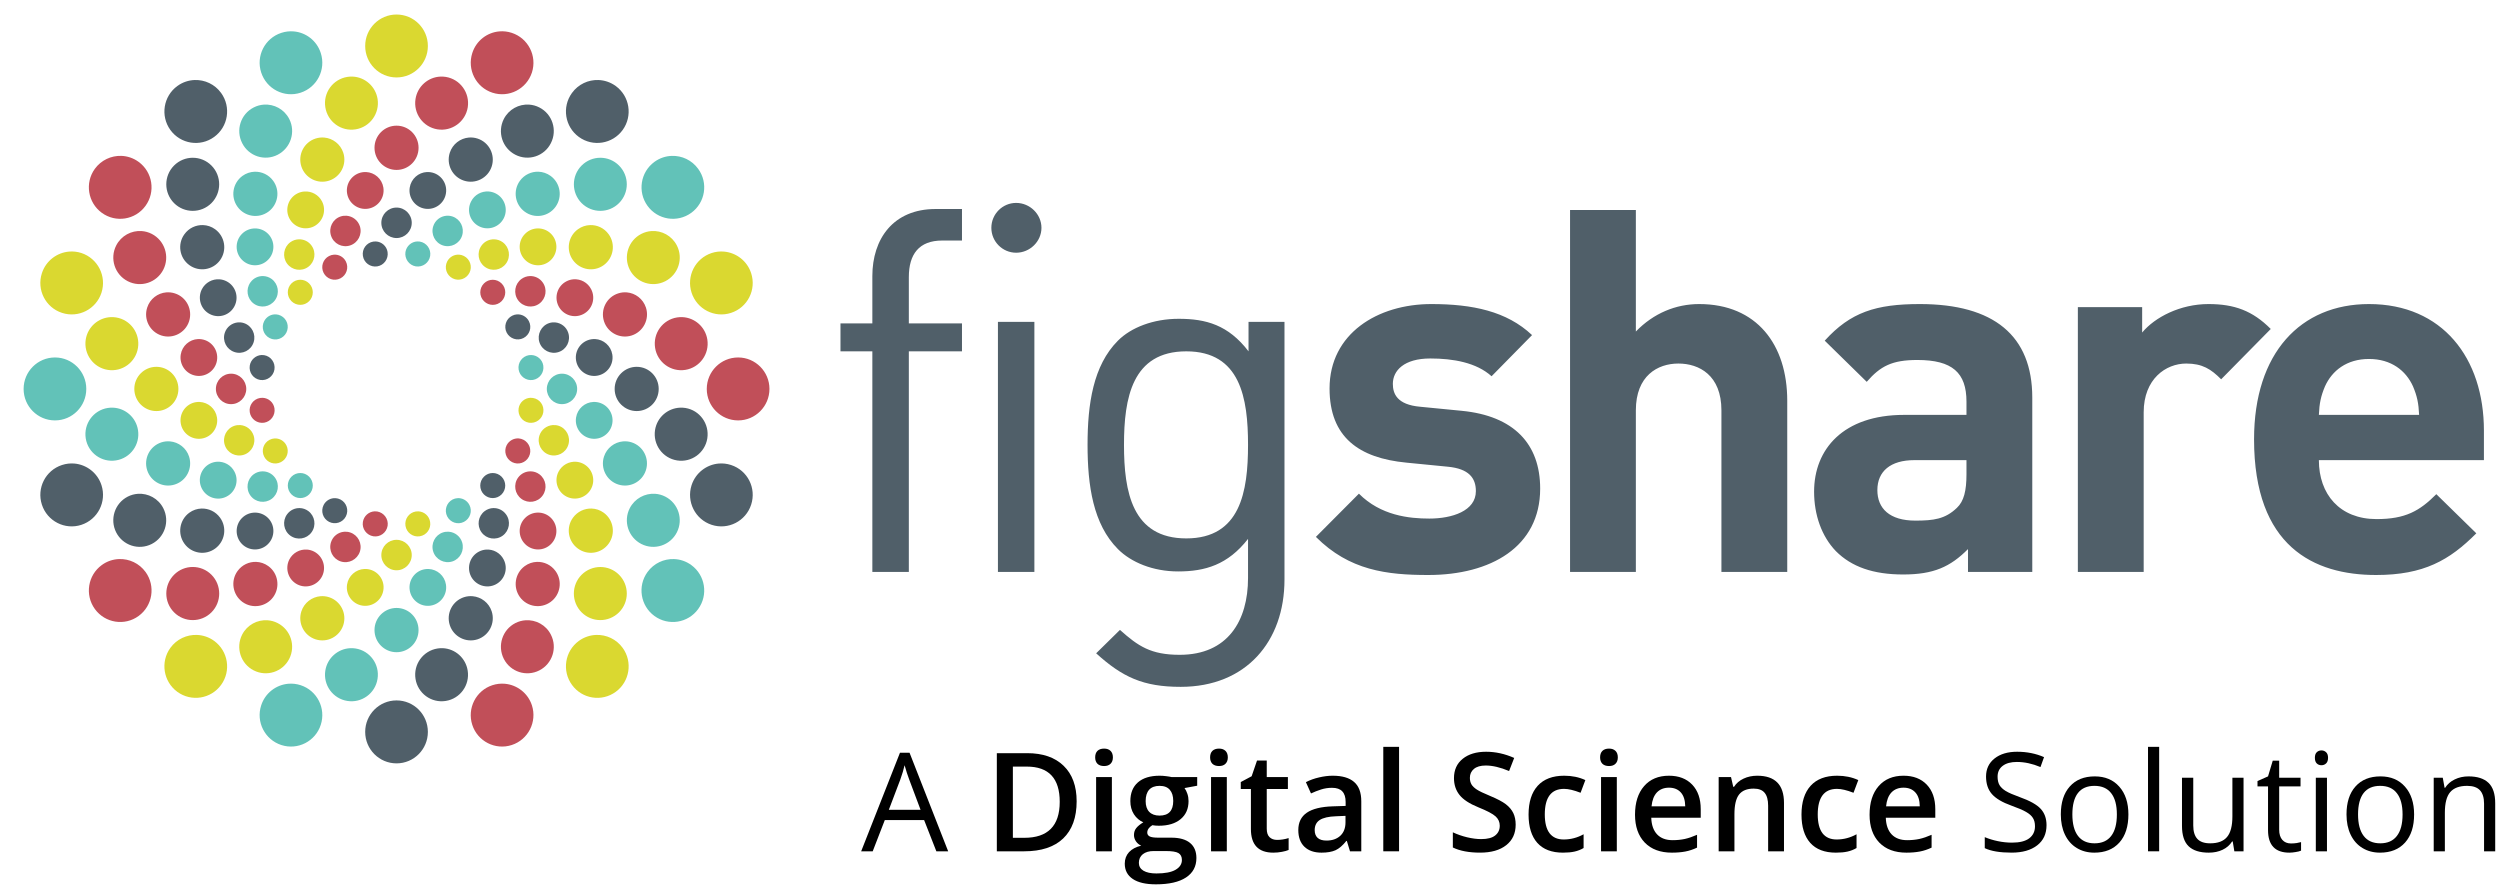 <?xml version="1.0" encoding="UTF-8"?> <svg xmlns="http://www.w3.org/2000/svg" width="146" height="52" viewBox="0 0 146 52" fill="none"><path d="M145.069 49.716V46.937C145.069 46.587 144.989 46.325 144.83 46.153C144.671 45.98 144.421 45.894 144.081 45.894C143.632 45.894 143.302 46.016 143.093 46.259C142.884 46.502 142.78 46.903 142.78 47.462V49.716H142.129V45.42H142.658L142.764 46.008H142.795C142.929 45.796 143.116 45.633 143.356 45.518C143.596 45.4 143.864 45.341 144.16 45.341C144.677 45.341 145.067 45.467 145.328 45.718C145.589 45.966 145.72 46.364 145.72 46.913V49.716H145.069Z" fill="black"></path><path d="M140.984 47.564C140.984 48.264 140.807 48.812 140.455 49.207C140.102 49.599 139.614 49.795 138.992 49.795C138.608 49.795 138.267 49.705 137.969 49.524C137.671 49.344 137.441 49.085 137.279 48.748C137.117 48.411 137.036 48.016 137.036 47.564C137.036 46.864 137.211 46.319 137.561 45.929C137.912 45.537 138.398 45.341 139.02 45.341C139.621 45.341 140.098 45.541 140.451 45.941C140.806 46.341 140.984 46.882 140.984 47.564ZM137.71 47.564C137.71 48.113 137.82 48.531 138.04 48.819C138.259 49.106 138.582 49.25 139.008 49.25C139.434 49.25 139.757 49.107 139.976 48.822C140.199 48.535 140.31 48.116 140.31 47.564C140.31 47.018 140.199 46.604 139.976 46.321C139.757 46.036 139.431 45.894 139 45.894C138.574 45.894 138.253 46.034 138.036 46.313C137.819 46.593 137.71 47.01 137.71 47.564Z" fill="black"></path><path d="M135.895 49.716H135.244V45.419H135.895V49.716ZM135.189 44.255C135.189 44.106 135.226 43.998 135.299 43.93C135.372 43.859 135.464 43.824 135.574 43.824C135.678 43.824 135.768 43.859 135.844 43.93C135.92 44 135.958 44.109 135.958 44.255C135.958 44.402 135.92 44.511 135.844 44.584C135.768 44.655 135.678 44.69 135.574 44.69C135.464 44.69 135.372 44.655 135.299 44.584C135.226 44.511 135.189 44.402 135.189 44.255Z" fill="black"></path><path d="M133.794 49.258C133.909 49.258 134.02 49.25 134.127 49.234C134.234 49.216 134.319 49.197 134.382 49.179V49.677C134.312 49.711 134.207 49.738 134.069 49.759C133.933 49.783 133.81 49.795 133.7 49.795C132.869 49.795 132.453 49.357 132.453 48.481V45.925H131.838V45.612L132.453 45.341L132.728 44.424H133.104V45.42H134.351V45.925H133.104V48.454C133.104 48.713 133.166 48.911 133.288 49.05C133.411 49.188 133.58 49.258 133.794 49.258Z" fill="black"></path><path d="M128.086 45.42V48.207C128.086 48.557 128.166 48.819 128.325 48.991C128.485 49.164 128.734 49.25 129.074 49.25C129.524 49.25 129.852 49.127 130.058 48.881C130.267 48.636 130.372 48.234 130.372 47.678V45.42H131.023V49.716H130.486L130.391 49.14H130.356C130.223 49.352 130.037 49.514 129.8 49.626C129.564 49.739 129.295 49.795 128.992 49.795C128.469 49.795 128.077 49.671 127.816 49.422C127.557 49.174 127.428 48.777 127.428 48.23V45.42H128.086Z" fill="black"></path><path d="M126.095 49.716H125.444V43.616H126.095V49.716Z" fill="black"></path><path d="M124.299 47.564C124.299 48.264 124.123 48.812 123.77 49.207C123.417 49.599 122.93 49.795 122.308 49.795C121.924 49.795 121.583 49.705 121.285 49.524C120.987 49.344 120.757 49.085 120.595 48.748C120.433 48.411 120.352 48.016 120.352 47.564C120.352 46.864 120.527 46.319 120.877 45.929C121.227 45.537 121.713 45.341 122.335 45.341C122.936 45.341 123.413 45.541 123.766 45.941C124.122 46.341 124.299 46.882 124.299 47.564ZM121.026 47.564C121.026 48.113 121.136 48.531 121.355 48.819C121.575 49.106 121.897 49.25 122.323 49.25C122.749 49.25 123.072 49.107 123.292 48.822C123.514 48.535 123.625 48.116 123.625 47.564C123.625 47.018 123.514 46.604 123.292 46.321C123.072 46.036 122.747 45.894 122.316 45.894C121.89 45.894 121.568 46.034 121.351 46.313C121.134 46.593 121.026 47.01 121.026 47.564Z" fill="black"></path><path d="M119.517 48.191C119.517 48.696 119.334 49.089 118.968 49.371C118.602 49.653 118.106 49.794 117.478 49.794C116.799 49.794 116.276 49.707 115.91 49.532V48.889C116.145 48.988 116.401 49.067 116.679 49.124C116.956 49.182 117.23 49.21 117.502 49.21C117.946 49.21 118.281 49.127 118.505 48.959C118.73 48.79 118.843 48.554 118.843 48.254C118.843 48.055 118.802 47.893 118.721 47.768C118.643 47.64 118.509 47.522 118.321 47.415C118.136 47.308 117.852 47.186 117.47 47.05C116.937 46.86 116.556 46.633 116.326 46.372C116.098 46.111 115.985 45.77 115.985 45.349C115.985 44.907 116.151 44.556 116.483 44.294C116.814 44.033 117.254 43.902 117.8 43.902C118.369 43.902 118.893 44.007 119.372 44.216L119.164 44.796C118.691 44.597 118.231 44.498 117.784 44.498C117.431 44.498 117.156 44.574 116.957 44.726C116.758 44.877 116.659 45.088 116.659 45.357C116.659 45.555 116.696 45.719 116.769 45.847C116.842 45.972 116.965 46.089 117.137 46.196C117.312 46.3 117.579 46.417 117.937 46.545C118.538 46.759 118.951 46.989 119.176 47.235C119.403 47.48 119.517 47.799 119.517 48.191Z" fill="black"></path><path d="M111.335 49.795C110.661 49.795 110.133 49.599 109.751 49.207C109.372 48.812 109.183 48.27 109.183 47.58C109.183 46.871 109.359 46.315 109.712 45.91C110.065 45.505 110.549 45.302 111.166 45.302C111.739 45.302 112.191 45.476 112.523 45.823C112.855 46.171 113.021 46.649 113.021 47.258V47.756H110.131C110.144 48.177 110.258 48.501 110.472 48.728C110.687 48.953 110.989 49.066 111.378 49.066C111.634 49.066 111.872 49.042 112.091 48.995C112.314 48.945 112.551 48.864 112.805 48.752V49.501C112.58 49.608 112.353 49.684 112.123 49.728C111.893 49.772 111.63 49.795 111.335 49.795ZM111.166 46C110.874 46 110.638 46.093 110.461 46.278C110.286 46.464 110.181 46.734 110.147 47.09H112.115C112.11 46.732 112.024 46.461 111.856 46.278C111.689 46.093 111.459 46 111.166 46Z" fill="black"></path><path d="M107.214 49.795C106.558 49.795 106.059 49.604 105.717 49.222C105.377 48.838 105.207 48.288 105.207 47.572C105.207 46.843 105.385 46.282 105.74 45.89C106.098 45.498 106.614 45.302 107.289 45.302C107.746 45.302 108.158 45.387 108.524 45.557L108.245 46.298C107.856 46.146 107.534 46.07 107.281 46.07C106.531 46.07 106.156 46.568 106.156 47.564C106.156 48.05 106.249 48.416 106.434 48.662C106.622 48.905 106.897 49.026 107.257 49.026C107.668 49.026 108.056 48.924 108.422 48.721V49.524C108.257 49.621 108.081 49.69 107.892 49.732C107.707 49.774 107.481 49.795 107.214 49.795Z" fill="black"></path><path d="M104.185 49.716H103.259V47.05C103.259 46.716 103.191 46.466 103.056 46.302C102.922 46.137 102.709 46.055 102.417 46.055C102.027 46.055 101.742 46.17 101.562 46.4C101.382 46.63 101.291 47.015 101.291 47.556V49.716H100.37V45.38H101.091L101.221 45.949H101.268C101.399 45.742 101.584 45.583 101.825 45.471C102.065 45.358 102.332 45.302 102.624 45.302C103.664 45.302 104.185 45.831 104.185 46.89V49.716Z" fill="black"></path><path d="M97.638 49.795C96.963 49.795 96.435 49.599 96.054 49.207C95.675 48.812 95.485 48.27 95.485 47.58C95.485 46.871 95.662 46.315 96.015 45.91C96.367 45.505 96.852 45.302 97.469 45.302C98.041 45.302 98.493 45.476 98.825 45.823C99.157 46.171 99.323 46.649 99.323 47.258V47.756H96.434C96.447 48.177 96.561 48.501 96.775 48.728C96.989 48.953 97.291 49.066 97.681 49.066C97.937 49.066 98.175 49.042 98.394 48.995C98.616 48.945 98.854 48.864 99.108 48.752V49.501C98.883 49.608 98.656 49.684 98.426 49.728C98.196 49.772 97.933 49.795 97.638 49.795ZM97.469 46C97.176 46 96.941 46.093 96.763 46.278C96.588 46.464 96.484 46.734 96.45 47.09H98.418C98.412 46.732 98.326 46.461 98.159 46.278C97.992 46.093 97.762 46 97.469 46Z" fill="black"></path><path d="M94.422 49.716H93.501V45.38H94.422V49.716ZM93.446 44.232C93.446 44.067 93.491 43.94 93.58 43.852C93.671 43.763 93.8 43.718 93.968 43.718C94.13 43.718 94.255 43.763 94.344 43.852C94.436 43.94 94.481 44.067 94.481 44.232C94.481 44.389 94.436 44.513 94.344 44.604C94.255 44.693 94.13 44.737 93.968 44.737C93.8 44.737 93.671 44.693 93.58 44.604C93.491 44.513 93.446 44.389 93.446 44.232Z" fill="black"></path><path d="M91.275 49.795C90.619 49.795 90.12 49.604 89.777 49.222C89.438 48.838 89.268 48.288 89.268 47.572C89.268 46.843 89.445 46.282 89.801 45.89C90.159 45.498 90.675 45.302 91.349 45.302C91.807 45.302 92.218 45.387 92.584 45.557L92.306 46.298C91.916 46.146 91.595 46.07 91.341 46.07C90.591 46.07 90.216 46.568 90.216 47.564C90.216 48.05 90.309 48.416 90.495 48.662C90.683 48.905 90.957 49.026 91.318 49.026C91.728 49.026 92.116 48.924 92.482 48.721V49.524C92.318 49.621 92.141 49.69 91.953 49.732C91.767 49.774 91.541 49.795 91.275 49.795Z" fill="black"></path><path d="M88.515 48.16C88.515 48.669 88.331 49.069 87.962 49.359C87.594 49.65 87.085 49.794 86.437 49.794C85.789 49.794 85.259 49.694 84.846 49.493V48.607C85.107 48.73 85.384 48.826 85.677 48.897C85.972 48.967 86.247 49.003 86.5 49.003C86.871 49.003 87.144 48.932 87.319 48.791C87.497 48.65 87.586 48.46 87.586 48.222C87.586 48.008 87.505 47.827 87.343 47.678C87.181 47.529 86.846 47.352 86.339 47.148C85.817 46.937 85.448 46.695 85.234 46.423C85.019 46.151 84.912 45.825 84.912 45.443C84.912 44.965 85.082 44.588 85.422 44.314C85.762 44.04 86.218 43.902 86.79 43.902C87.339 43.902 87.885 44.023 88.429 44.263L88.131 45.028C87.621 44.813 87.166 44.706 86.767 44.706C86.463 44.706 86.234 44.773 86.077 44.906C85.92 45.037 85.841 45.21 85.841 45.427C85.841 45.576 85.873 45.704 85.936 45.812C85.998 45.916 86.102 46.015 86.245 46.109C86.389 46.204 86.648 46.328 87.022 46.482C87.442 46.657 87.751 46.82 87.947 46.972C88.143 47.123 88.286 47.295 88.378 47.486C88.469 47.676 88.515 47.901 88.515 48.16Z" fill="black"></path><path d="M81.705 49.716H80.784V43.616H81.705V49.716Z" fill="black"></path><path d="M78.84 49.716L78.656 49.112H78.624C78.415 49.377 78.205 49.557 77.993 49.654C77.781 49.748 77.51 49.795 77.178 49.795C76.752 49.795 76.418 49.68 76.178 49.45C75.94 49.22 75.821 48.894 75.821 48.474C75.821 48.027 75.987 47.69 76.319 47.462C76.651 47.235 77.157 47.111 77.836 47.09L78.585 47.066V46.835C78.585 46.558 78.52 46.351 78.389 46.215C78.261 46.077 78.061 46.008 77.789 46.008C77.567 46.008 77.354 46.04 77.15 46.106C76.946 46.171 76.75 46.248 76.562 46.337L76.264 45.678C76.499 45.556 76.757 45.463 77.037 45.4C77.316 45.335 77.58 45.302 77.829 45.302C78.38 45.302 78.796 45.422 79.075 45.663C79.357 45.903 79.499 46.281 79.499 46.796V49.716H78.84ZM77.468 49.089C77.802 49.089 78.07 48.996 78.272 48.811C78.475 48.623 78.577 48.36 78.577 48.023V47.646L78.021 47.67C77.587 47.685 77.27 47.759 77.072 47.889C76.876 48.017 76.778 48.215 76.778 48.481C76.778 48.675 76.835 48.825 76.95 48.932C77.065 49.037 77.238 49.089 77.468 49.089Z" fill="black"></path><path d="M74.582 49.05C74.807 49.05 75.031 49.014 75.256 48.944V49.638C75.154 49.682 75.022 49.719 74.86 49.748C74.701 49.779 74.535 49.795 74.362 49.795C73.489 49.795 73.053 49.335 73.053 48.415V46.078H72.461V45.67L73.096 45.333L73.41 44.416H73.978V45.38H75.213V46.078H73.978V48.399C73.978 48.621 74.033 48.786 74.143 48.893C74.255 48.998 74.401 49.05 74.582 49.05Z" fill="black"></path><path d="M71.646 49.716H70.725V45.38H71.646V49.716ZM70.67 44.232C70.67 44.067 70.714 43.94 70.803 43.852C70.895 43.763 71.024 43.718 71.191 43.718C71.353 43.718 71.479 43.763 71.568 43.852C71.659 43.94 71.705 44.067 71.705 44.232C71.705 44.389 71.659 44.513 71.568 44.604C71.479 44.693 71.353 44.737 71.191 44.737C71.024 44.737 70.895 44.693 70.803 44.604C70.714 44.513 70.67 44.389 70.67 44.232Z" fill="black"></path><path d="M69.916 45.38V45.886L69.176 46.023C69.243 46.115 69.3 46.227 69.344 46.361C69.389 46.494 69.411 46.635 69.411 46.784C69.411 47.231 69.257 47.582 68.948 47.838C68.64 48.095 68.215 48.223 67.674 48.223C67.536 48.223 67.41 48.212 67.298 48.191C67.099 48.314 67 48.458 67 48.623C67 48.722 67.046 48.796 67.137 48.846C67.231 48.896 67.402 48.92 67.651 48.92H68.407C68.885 48.92 69.249 49.022 69.497 49.226C69.745 49.43 69.87 49.724 69.87 50.108C69.87 50.6 69.667 50.979 69.262 51.245C68.857 51.512 68.271 51.645 67.505 51.645C66.915 51.645 66.464 51.541 66.153 51.331C65.842 51.122 65.686 50.824 65.686 50.438C65.686 50.171 65.77 49.946 65.937 49.763C66.107 49.583 66.344 49.458 66.647 49.387C66.524 49.335 66.422 49.251 66.341 49.136C66.263 49.018 66.224 48.896 66.224 48.767C66.224 48.605 66.269 48.468 66.361 48.356C66.452 48.243 66.588 48.133 66.769 48.023C66.544 47.926 66.361 47.769 66.22 47.552C66.081 47.333 66.012 47.077 66.012 46.784C66.012 46.313 66.16 45.949 66.455 45.69C66.753 45.431 67.176 45.302 67.725 45.302C67.848 45.302 67.976 45.311 68.109 45.329C68.245 45.345 68.347 45.362 68.415 45.38H69.916ZM66.51 50.391C66.51 50.589 66.599 50.742 66.776 50.849C66.957 50.956 67.209 51.01 67.533 51.01C68.035 51.01 68.409 50.938 68.654 50.794C68.9 50.651 69.023 50.46 69.023 50.222C69.023 50.034 68.955 49.899 68.819 49.818C68.686 49.74 68.436 49.701 68.07 49.701H67.372C67.108 49.701 66.898 49.762 66.741 49.885C66.587 50.01 66.51 50.179 66.51 50.391ZM66.906 46.784C66.906 47.056 66.975 47.265 67.114 47.411C67.255 47.557 67.456 47.631 67.717 47.631C68.25 47.631 68.517 47.346 68.517 46.776C68.517 46.494 68.45 46.277 68.317 46.125C68.186 45.971 67.986 45.894 67.717 45.894C67.451 45.894 67.248 45.97 67.11 46.121C66.974 46.273 66.906 46.494 66.906 46.784Z" fill="black"></path><path d="M64.934 49.716H64.013V45.38H64.934V49.716ZM63.958 44.232C63.958 44.067 64.002 43.94 64.091 43.852C64.183 43.763 64.312 43.718 64.479 43.718C64.641 43.718 64.767 43.763 64.856 43.852C64.947 43.94 64.993 44.067 64.993 44.232C64.993 44.389 64.947 44.513 64.856 44.604C64.767 44.693 64.641 44.737 64.479 44.737C64.312 44.737 64.183 44.693 64.091 44.604C64.002 44.513 63.958 44.389 63.958 44.232Z" fill="black"></path><path d="M62.876 46.796C62.876 47.742 62.613 48.466 62.088 48.968C61.563 49.467 60.806 49.716 59.818 49.716H58.215V43.985H59.987C60.899 43.985 61.608 44.23 62.115 44.722C62.623 45.213 62.876 45.904 62.876 46.796ZM61.888 46.827C61.888 45.455 61.246 44.769 59.963 44.769H59.152V48.928H59.818C61.198 48.928 61.888 48.228 61.888 46.827Z" fill="black"></path><path d="M54.683 49.716L53.969 47.893H51.672L50.966 49.716H50.292L52.558 43.961H53.118L55.373 49.716H54.683ZM53.761 47.293L53.095 45.517C53.009 45.293 52.92 45.017 52.828 44.69C52.771 44.941 52.689 45.217 52.581 45.517L51.907 47.293H53.761Z" fill="black"></path><g clip-path="url(#clip0_347_4861)"><path d="M11.368 4.673C11.015 4.686 10.663 4.8 10.356 5.023C9.54 5.619 9.356 6.768 9.95 7.591C10.545 8.411 11.69 8.595 12.507 7.997C13.325 7.403 13.51 6.252 12.914 5.43C12.543 4.917 11.956 4.653 11.368 4.673ZM34.947 4.673C34.359 4.653 33.773 4.917 33.402 5.43C32.806 6.251 32.988 7.401 33.805 7.997C34.623 8.593 35.768 8.412 36.364 7.591C36.958 6.768 36.776 5.619 35.959 5.023C35.652 4.8 35.299 4.686 34.947 4.673ZM30.909 6.11C30.308 6.066 29.713 6.38 29.422 6.952C29.035 7.714 29.336 8.648 30.097 9.037C30.858 9.428 31.79 9.124 32.172 8.359C32.56 7.596 32.26 6.663 31.5 6.276C31.31 6.178 31.109 6.124 30.909 6.11ZM27.381 8.033C26.881 8.076 26.431 8.413 26.267 8.921C26.048 9.599 26.417 10.329 27.093 10.549C27.769 10.769 28.498 10.398 28.716 9.721C28.936 9.041 28.564 8.311 27.889 8.092C27.72 8.037 27.547 8.019 27.381 8.033ZM11.256 9.213C10.861 9.213 10.466 9.366 10.164 9.668C9.56 10.274 9.561 11.255 10.164 11.861C10.768 12.465 11.744 12.465 12.349 11.861C12.949 11.255 12.952 10.273 12.349 9.668C12.048 9.365 11.652 9.213 11.256 9.213ZM24.936 10.047C24.439 10.069 24.009 10.44 23.928 10.955C23.835 11.541 24.234 12.094 24.816 12.187C25.401 12.28 25.953 11.878 26.043 11.291C26.138 10.703 25.737 10.152 25.153 10.06C25.08 10.048 25.008 10.044 24.936 10.047ZM23.158 12.122C22.668 12.122 22.27 12.521 22.27 13.012C22.27 13.505 22.668 13.902 23.158 13.902C23.648 13.902 24.046 13.505 24.046 13.012C24.046 12.521 23.648 12.122 23.158 12.122ZM11.856 13.145C11.443 13.131 11.03 13.316 10.77 13.679C10.351 14.254 10.48 15.062 11.054 15.48C11.629 15.901 12.435 15.771 12.852 15.195C13.269 14.618 13.142 13.811 12.566 13.39C12.352 13.233 12.104 13.153 11.856 13.145ZM21.948 14.101C21.9 14.098 21.851 14.101 21.801 14.109C21.401 14.173 21.129 14.547 21.194 14.947C21.256 15.347 21.627 15.618 22.028 15.557C22.427 15.493 22.696 15.117 22.634 14.717C22.58 14.37 22.287 14.116 21.948 14.101ZM12.82 16.312C12.403 16.282 11.989 16.499 11.786 16.897C11.521 17.427 11.729 18.075 12.256 18.344C12.786 18.617 13.429 18.405 13.697 17.876C13.967 17.344 13.757 16.696 13.23 16.427C13.098 16.359 12.959 16.322 12.82 16.312ZM30.187 18.36C30.093 18.367 29.998 18.392 29.909 18.439C29.548 18.622 29.406 19.063 29.59 19.424C29.773 19.781 30.214 19.925 30.568 19.743C30.93 19.559 31.075 19.12 30.888 18.757C30.75 18.489 30.469 18.341 30.187 18.36ZM13.893 18.828C13.549 18.859 13.238 19.091 13.126 19.44C12.974 19.907 13.229 20.409 13.697 20.56C14.161 20.713 14.661 20.459 14.811 19.991C14.963 19.526 14.708 19.02 14.242 18.868C14.126 18.83 14.008 18.818 13.893 18.828ZM32.422 18.828C32.307 18.818 32.188 18.83 32.072 18.868C31.608 19.02 31.353 19.526 31.503 19.991C31.655 20.459 32.157 20.713 32.621 20.56C33.087 20.409 33.339 19.907 33.187 19.44C33.078 19.091 32.767 18.859 32.422 18.828ZM34.752 19.801C34.681 19.798 34.608 19.803 34.535 19.814C33.948 19.907 33.549 20.46 33.642 21.047C33.734 21.632 34.284 22.036 34.87 21.941C35.454 21.848 35.853 21.297 35.76 20.709C35.678 20.196 35.249 19.824 34.752 19.801ZM15.273 20.733C14.937 20.751 14.644 21.002 14.587 21.35C14.523 21.752 14.796 22.125 15.196 22.189C15.592 22.25 15.963 21.978 16.027 21.583C16.091 21.181 15.821 20.804 15.42 20.741C15.371 20.733 15.322 20.731 15.273 20.733ZM37.182 21.422C36.474 21.422 35.896 22 35.896 22.713C35.896 23.429 36.474 24.006 37.182 24.006C37.895 24.006 38.468 23.429 38.468 22.713C38.468 22 37.895 21.422 37.182 21.422ZM39.711 23.808C38.992 23.84 38.37 24.373 38.254 25.114C38.122 25.96 38.697 26.755 39.541 26.889C40.382 27.024 41.172 26.447 41.307 25.602C41.439 24.755 40.866 23.959 40.024 23.825C39.919 23.808 39.814 23.803 39.711 23.808ZM4.342 27.071C4.106 27.051 3.862 27.077 3.622 27.156C2.659 27.468 2.133 28.504 2.446 29.471C2.758 30.435 3.791 30.964 4.75 30.651C5.712 30.336 6.238 29.302 5.927 28.335C5.692 27.611 5.053 27.132 4.342 27.071ZM41.972 27.071C41.263 27.132 40.624 27.611 40.388 28.335C40.078 29.302 40.601 30.336 41.564 30.651C42.524 30.964 43.556 30.435 43.868 29.471C44.182 28.504 43.658 27.468 42.693 27.156C42.453 27.077 42.209 27.051 41.972 27.071ZM28.776 27.624C28.59 27.624 28.404 27.695 28.262 27.839C27.976 28.124 27.975 28.59 28.26 28.875C28.548 29.16 29.007 29.16 29.292 28.875C29.577 28.588 29.577 28.125 29.292 27.839C29.149 27.695 28.962 27.624 28.776 27.624ZM8.05 28.839C7.85 28.853 7.65 28.906 7.46 29.003C6.7 29.392 6.397 30.326 6.784 31.09C7.171 31.853 8.101 32.156 8.862 31.768C9.622 31.379 9.926 30.445 9.538 29.683C9.248 29.111 8.651 28.797 8.05 28.839ZM19.602 29.093C19.317 29.074 19.037 29.222 18.9 29.491C18.716 29.853 18.859 30.292 19.218 30.476C19.577 30.658 20.017 30.517 20.199 30.157C20.384 29.796 20.24 29.356 19.883 29.171C19.792 29.125 19.697 29.1 19.602 29.093ZM17.51 29.672C17.226 29.662 16.941 29.791 16.762 30.04C16.474 30.437 16.56 30.993 16.956 31.282C17.352 31.57 17.91 31.483 18.195 31.084C18.482 30.688 18.394 30.131 18 29.841C17.851 29.733 17.681 29.677 17.51 29.672ZM28.805 29.672C28.635 29.677 28.465 29.733 28.316 29.841C27.92 30.131 27.832 30.688 28.119 31.084C28.405 31.483 28.962 31.57 29.357 31.283C29.753 30.993 29.843 30.436 29.553 30.04C29.374 29.791 29.09 29.662 28.805 29.672ZM11.766 29.699C11.518 29.707 11.269 29.787 11.054 29.944C10.48 30.364 10.352 31.174 10.77 31.75C11.186 32.33 11.994 32.457 12.566 32.036C13.142 31.615 13.27 30.808 12.852 30.233C12.592 29.872 12.179 29.686 11.766 29.699ZM14.893 29.936C14.618 29.936 14.344 30.04 14.134 30.25H14.133C13.716 30.671 13.716 31.352 14.133 31.773C14.553 32.194 15.233 32.193 15.651 31.773C16.071 31.352 16.071 30.67 15.653 30.25C15.443 30.041 15.168 29.936 14.893 29.936ZM28.387 32.096C28.248 32.106 28.109 32.143 27.976 32.211C27.447 32.48 27.241 33.128 27.506 33.659C27.777 34.189 28.424 34.399 28.951 34.129C29.476 33.858 29.689 33.212 29.417 32.681C29.217 32.284 28.805 32.066 28.387 32.096ZM27.601 34.819C27.434 34.804 27.262 34.822 27.093 34.877C26.417 35.098 26.048 35.828 26.267 36.506C26.486 37.183 27.213 37.557 27.889 37.336C28.564 37.114 28.936 36.386 28.716 35.706C28.552 35.198 28.101 34.862 27.601 34.819ZM25.862 37.854C25.759 37.849 25.655 37.855 25.55 37.872C24.707 38.007 24.132 38.8 24.266 39.647C24.399 40.493 25.189 41.07 26.032 40.935C26.874 40.802 27.447 40.008 27.313 39.163C27.198 38.422 26.577 37.887 25.862 37.854ZM23.158 40.904C22.146 40.904 21.327 41.729 21.327 42.743C21.327 43.757 22.146 44.581 23.158 44.581C24.17 44.581 24.988 43.757 24.988 42.743C24.988 41.729 24.17 40.904 23.158 40.904Z" fill="#505F69"></path><path d="M23.158 0.848C22.146 0.848 21.327 1.671 21.327 2.685C21.327 3.7 22.146 4.523 23.158 4.523C24.17 4.523 24.988 3.7 24.988 2.685C24.988 1.671 24.17 0.848 23.158 0.848ZM20.596 4.473C20.493 4.468 20.389 4.474 20.284 4.491C19.44 4.627 18.864 5.418 18.999 6.265C19.133 7.111 19.922 7.69 20.767 7.554C21.608 7.421 22.183 6.624 22.051 5.78C21.931 5.039 21.312 4.505 20.596 4.473ZM18.933 8.033C18.767 8.019 18.595 8.037 18.425 8.092C17.75 8.311 17.38 9.041 17.599 9.721C17.819 10.398 18.544 10.769 19.221 10.549C19.894 10.329 20.268 9.599 20.048 8.921C19.883 8.413 19.433 8.076 18.933 8.033ZM17.774 11.184C17.635 11.194 17.496 11.231 17.363 11.299C16.838 11.568 16.626 12.216 16.894 12.744C17.163 13.276 17.809 13.485 18.338 13.218C18.864 12.945 19.078 12.297 18.809 11.767C18.605 11.369 18.192 11.153 17.774 11.184ZM34.46 13.145C34.212 13.153 33.965 13.233 33.749 13.39C33.171 13.808 33.044 14.618 33.463 15.195C33.882 15.771 34.687 15.901 35.259 15.483C35.836 15.061 35.963 14.254 35.545 13.679C35.285 13.316 34.873 13.131 34.46 13.145ZM31.421 13.339C31.147 13.339 30.873 13.444 30.664 13.655C30.243 14.074 30.243 14.758 30.664 15.177C31.083 15.598 31.76 15.598 32.18 15.177C32.598 14.758 32.598 14.076 32.182 13.655C31.971 13.444 31.696 13.339 31.421 13.339ZM38.043 13.494C37.843 13.508 37.643 13.562 37.453 13.659C36.692 14.047 36.391 14.982 36.776 15.747C37.163 16.509 38.096 16.811 38.853 16.423C39.615 16.032 39.917 15.099 39.53 14.338C39.238 13.766 38.643 13.451 38.043 13.494ZM17.447 13.976C17.276 13.982 17.105 14.037 16.956 14.145C16.56 14.433 16.474 14.993 16.762 15.39C17.049 15.785 17.604 15.876 18 15.586C18.394 15.297 18.482 14.741 18.195 14.343C18.017 14.093 17.732 13.966 17.447 13.976ZM28.867 13.976C28.583 13.966 28.298 14.093 28.12 14.343C27.83 14.741 27.92 15.298 28.316 15.585C28.712 15.876 29.267 15.785 29.553 15.39C29.843 14.993 29.753 14.432 29.357 14.145C29.209 14.037 29.038 13.982 28.867 13.976ZM4.029 14.693C3.319 14.756 2.68 15.233 2.446 15.957C2.133 16.923 2.659 17.959 3.622 18.272C4.582 18.587 5.615 18.058 5.927 17.093C6.238 16.126 5.712 15.092 4.751 14.775C4.511 14.697 4.266 14.672 4.029 14.693ZM42.284 14.693C42.048 14.672 41.803 14.697 41.564 14.775C40.601 15.091 40.075 16.126 40.388 17.093C40.703 18.058 41.733 18.587 42.693 18.272C43.658 17.959 44.182 16.923 43.868 15.957C43.634 15.233 42.994 14.756 42.284 14.693ZM26.817 14.872C26.534 14.852 26.252 15 26.116 15.27C25.932 15.632 26.075 16.072 26.435 16.256C26.793 16.439 27.23 16.295 27.415 15.934C27.599 15.575 27.456 15.134 27.094 14.95C27.005 14.904 26.911 14.879 26.817 14.872ZM17.538 16.337C17.351 16.337 17.163 16.409 17.02 16.552C16.736 16.84 16.736 17.301 17.021 17.589C17.307 17.874 17.769 17.876 18.054 17.589C18.338 17.304 18.339 16.838 18.054 16.552C17.911 16.409 17.725 16.337 17.538 16.337ZM6.464 18.52C5.745 18.553 5.126 19.086 5.007 19.826C4.876 20.674 5.45 21.467 6.291 21.601C7.134 21.736 7.926 21.159 8.058 20.314C8.192 19.468 7.619 18.672 6.777 18.538C6.671 18.521 6.567 18.516 6.464 18.52ZM9.132 21.422C8.421 21.422 7.844 22 7.844 22.713C7.846 23.428 8.421 24.006 9.132 24.006C9.843 24.006 10.419 23.428 10.419 22.713C10.419 22 9.843 21.422 9.132 21.422ZM30.974 23.231C30.636 23.245 30.343 23.498 30.288 23.846C30.225 24.247 30.494 24.622 30.892 24.686C31.289 24.747 31.663 24.477 31.728 24.077C31.792 23.675 31.522 23.301 31.121 23.241C31.072 23.232 31.022 23.229 30.974 23.231ZM11.661 23.474C11.59 23.471 11.517 23.475 11.443 23.486C10.861 23.578 10.462 24.13 10.555 24.718C10.646 25.305 11.195 25.705 11.78 25.613C12.366 25.52 12.766 24.969 12.672 24.381C12.592 23.868 12.161 23.497 11.661 23.474ZM14.046 24.825C13.931 24.815 13.813 24.827 13.697 24.864C13.229 25.017 12.974 25.519 13.126 25.987C13.275 26.455 13.776 26.709 14.242 26.558C14.708 26.407 14.962 25.901 14.812 25.437C14.699 25.086 14.389 24.855 14.046 24.825ZM32.271 24.825C31.927 24.855 31.615 25.086 31.501 25.437C31.352 25.901 31.608 26.407 32.072 26.558C32.537 26.709 33.039 26.455 33.187 25.987C33.339 25.519 33.087 25.017 32.621 24.864C32.505 24.827 32.386 24.815 32.271 24.825ZM16.025 25.606C15.931 25.612 15.837 25.637 15.749 25.683C15.385 25.867 15.242 26.306 15.429 26.67C15.609 27.029 16.048 27.171 16.405 26.988C16.765 26.805 16.908 26.365 16.724 26.005C16.587 25.735 16.306 25.586 16.025 25.606ZM33.648 26.967C33.232 26.937 32.819 27.156 32.616 27.552C32.345 28.082 32.557 28.732 33.084 29.001C33.612 29.27 34.26 29.06 34.528 28.53C34.798 28.001 34.587 27.351 34.058 27.081C33.926 27.014 33.787 26.977 33.648 26.967ZM34.55 29.699C34.138 29.686 33.725 29.872 33.462 30.233C33.043 30.808 33.171 31.617 33.749 32.036C34.325 32.457 35.129 32.33 35.545 31.75C35.963 31.173 35.836 30.364 35.259 29.944C35.045 29.787 34.797 29.707 34.55 29.699ZM24.434 29.863C24.385 29.861 24.335 29.863 24.285 29.871C23.886 29.935 23.617 30.31 23.68 30.711C23.744 31.109 24.116 31.383 24.514 31.319C24.916 31.255 25.183 30.879 25.119 30.482C25.067 30.132 24.775 29.879 24.434 29.863ZM23.158 31.525C22.668 31.525 22.27 31.922 22.27 32.415C22.27 32.907 22.668 33.305 23.158 33.305C23.648 33.305 24.046 32.907 24.046 32.415C24.046 31.922 23.648 31.525 23.158 31.525ZM35.059 33.113C34.664 33.114 34.268 33.265 33.966 33.566C33.362 34.172 33.362 35.154 33.966 35.76C34.571 36.365 35.545 36.364 36.152 35.76C36.756 35.154 36.756 34.172 36.152 33.566C35.85 33.263 35.454 33.113 35.059 33.113ZM21.281 33.228C20.782 33.251 20.35 33.621 20.269 34.135C20.176 34.722 20.575 35.275 21.161 35.368C21.746 35.46 22.294 35.062 22.388 34.471C22.483 33.886 22.082 33.334 21.497 33.24C21.424 33.229 21.352 33.225 21.281 33.228ZM18.713 34.819C18.213 34.862 17.764 35.198 17.599 35.706C17.38 36.386 17.749 37.114 18.425 37.336C19.103 37.557 19.828 37.183 20.048 36.506C20.268 35.827 19.894 35.098 19.221 34.878C19.052 34.823 18.88 34.804 18.713 34.819ZM15.627 36.224C15.027 36.181 14.431 36.495 14.139 37.067C13.754 37.83 14.056 38.762 14.815 39.15C15.575 39.54 16.507 39.237 16.892 38.476C17.279 37.713 16.978 36.778 16.217 36.389C16.027 36.291 15.827 36.238 15.627 36.224ZM11.496 37.08C10.909 37.059 10.322 37.322 9.95 37.836C9.356 38.656 9.54 39.807 10.356 40.403C11.174 40.999 12.318 40.819 12.914 39.996C13.51 39.175 13.325 38.025 12.507 37.429C12.201 37.205 11.848 37.092 11.496 37.08ZM34.817 37.08C34.464 37.092 34.112 37.206 33.805 37.429C32.988 38.025 32.806 39.175 33.402 39.996C33.997 40.819 35.139 41.001 35.959 40.403C36.776 39.808 36.958 38.656 36.364 37.836C35.992 37.322 35.404 37.059 34.817 37.08Z" fill="#DAD830"></path><path d="M29.164 1.833C28.453 1.893 27.814 2.371 27.582 3.097C27.27 4.062 27.794 5.099 28.757 5.413C29.718 5.728 30.75 5.199 31.065 4.232C31.375 3.269 30.848 2.233 29.886 1.918C29.646 1.839 29.401 1.813 29.164 1.833ZM25.72 4.473C25.003 4.505 24.383 5.039 24.266 5.78C24.131 6.626 24.708 7.421 25.549 7.554C26.39 7.687 27.181 7.112 27.317 6.267C27.447 5.418 26.875 4.627 26.032 4.491C25.927 4.475 25.823 4.468 25.72 4.473ZM23.158 7.339C22.447 7.339 21.871 7.917 21.871 8.63C21.871 9.346 22.447 9.924 23.158 9.924C23.869 9.924 24.444 9.346 24.444 8.63C24.444 7.917 23.869 7.339 23.158 7.339ZM7.084 9.103C6.496 9.084 5.909 9.349 5.537 9.862C4.945 10.681 5.128 11.832 5.944 12.427C6.761 13.025 7.906 12.842 8.498 12.021C9.095 11.2 8.915 10.051 8.095 9.453C7.789 9.229 7.437 9.115 7.084 9.103ZM21.378 10.047C21.307 10.044 21.234 10.048 21.161 10.06C20.578 10.153 20.177 10.705 20.27 11.291C20.363 11.878 20.913 12.279 21.497 12.187C22.082 12.094 22.48 11.543 22.389 10.955C22.307 10.44 21.877 10.069 21.378 10.047ZM20.248 12.6C20.134 12.59 20.016 12.602 19.899 12.64C19.432 12.791 19.178 13.295 19.331 13.763C19.481 14.23 19.981 14.486 20.446 14.334C20.911 14.182 21.168 13.679 21.017 13.211C20.902 12.861 20.592 12.63 20.248 12.6ZM8.273 13.494C7.673 13.451 7.076 13.766 6.785 14.338C6.398 15.102 6.701 16.035 7.46 16.422C8.221 16.813 9.152 16.507 9.538 15.747C9.926 14.984 9.622 14.05 8.863 13.659C8.673 13.562 8.473 13.508 8.273 13.494ZM19.498 14.873C19.403 14.88 19.307 14.905 19.217 14.952C18.861 15.135 18.717 15.575 18.898 15.934C19.083 16.298 19.52 16.441 19.88 16.256C20.238 16.072 20.383 15.63 20.199 15.271C20.063 15.001 19.783 14.852 19.498 14.873ZM30.944 16.122C30.774 16.128 30.603 16.183 30.454 16.291C30.058 16.58 29.969 17.136 30.257 17.534C30.547 17.931 31.101 18.021 31.496 17.732C31.892 17.441 31.98 16.885 31.69 16.489C31.512 16.24 31.229 16.112 30.944 16.122ZM33.495 16.311C33.356 16.321 33.217 16.359 33.085 16.427C32.556 16.695 32.349 17.344 32.617 17.876C32.887 18.405 33.529 18.616 34.059 18.346C34.588 18.076 34.797 17.427 34.527 16.897C34.327 16.499 33.913 16.281 33.495 16.311ZM28.777 16.338C28.591 16.338 28.405 16.409 28.263 16.552C27.977 16.84 27.976 17.304 28.265 17.59C28.547 17.874 29.008 17.878 29.293 17.59C29.579 17.302 29.579 16.838 29.295 16.555C29.151 16.411 28.964 16.339 28.777 16.338ZM9.708 17.075C9.208 17.117 8.759 17.454 8.596 17.963C8.375 18.641 8.745 19.369 9.42 19.591C10.096 19.811 10.823 19.44 11.043 18.763C11.261 18.083 10.894 17.352 10.216 17.135C10.047 17.079 9.874 17.061 9.708 17.075ZM36.607 17.075C36.441 17.061 36.269 17.079 36.1 17.135C35.424 17.352 35.054 18.083 35.273 18.763C35.491 19.44 36.219 19.811 36.895 19.591C37.569 19.369 37.943 18.641 37.723 17.963C37.556 17.454 37.106 17.117 36.607 17.075ZM39.853 18.52C39.751 18.516 39.647 18.521 39.541 18.538C38.696 18.672 38.123 19.468 38.258 20.314C38.391 21.159 39.181 21.736 40.024 21.601C40.866 21.467 41.441 20.674 41.308 19.826C41.191 19.087 40.571 18.553 39.853 18.52ZM11.563 19.801C11.066 19.824 10.635 20.197 10.555 20.709C10.463 21.297 10.862 21.848 11.444 21.941C12.031 22.036 12.581 21.632 12.672 21.047C12.765 20.46 12.367 19.907 11.78 19.814C11.707 19.802 11.635 19.798 11.563 19.801ZM43.108 20.876C42.095 20.876 41.275 21.699 41.275 22.714C41.275 23.729 42.095 24.552 43.108 24.552C44.114 24.552 44.936 23.729 44.936 22.713C44.936 21.7 44.114 20.876 43.108 20.876ZM13.497 21.823C13.007 21.823 12.608 22.223 12.608 22.713C12.608 23.203 13.007 23.605 13.497 23.602C13.985 23.602 14.382 23.203 14.382 22.713C14.382 22.223 13.985 21.823 13.497 21.823ZM15.341 23.232C15.293 23.23 15.243 23.233 15.193 23.241C14.797 23.304 14.522 23.676 14.587 24.076C14.651 24.477 15.024 24.747 15.424 24.686C15.819 24.622 16.091 24.247 16.029 23.846C15.973 23.496 15.681 23.247 15.341 23.232ZM30.293 25.604C30.009 25.584 29.726 25.733 29.588 26.003C29.407 26.362 29.549 26.803 29.908 26.988C30.268 27.172 30.707 27.03 30.89 26.667C31.073 26.31 30.929 25.868 30.571 25.683C30.482 25.637 30.387 25.611 30.293 25.604ZM31.006 27.527C30.722 27.517 30.438 27.645 30.257 27.892C29.969 28.289 30.058 28.847 30.454 29.136C30.851 29.425 31.405 29.338 31.69 28.938C31.977 28.541 31.892 27.985 31.496 27.695C31.348 27.587 31.177 27.532 31.006 27.527ZM21.882 29.862C21.54 29.877 21.249 30.13 21.192 30.482C21.131 30.879 21.403 31.252 21.802 31.319C22.2 31.383 22.572 31.109 22.637 30.708C22.698 30.31 22.424 29.938 22.03 29.871C21.98 29.863 21.93 29.86 21.882 29.862ZM31.423 29.935C31.148 29.935 30.873 30.04 30.665 30.25C30.244 30.67 30.244 31.352 30.665 31.772C31.082 32.194 31.764 32.194 32.18 31.772C32.599 31.352 32.598 30.67 32.181 30.25C31.972 30.04 31.698 29.935 31.423 29.935ZM20.096 31.054C19.753 31.083 19.443 31.314 19.331 31.663C19.178 32.134 19.43 32.636 19.899 32.788C20.365 32.939 20.863 32.681 21.017 32.215C21.168 31.747 20.911 31.245 20.446 31.094C20.33 31.056 20.211 31.044 20.096 31.054ZM17.927 32.095C17.51 32.066 17.097 32.284 16.894 32.681C16.628 33.212 16.838 33.858 17.364 34.129C17.892 34.399 18.538 34.189 18.809 33.657C19.076 33.128 18.864 32.48 18.339 32.21C18.206 32.142 18.066 32.105 17.927 32.095ZM6.956 32.649C6.603 32.661 6.25 32.775 5.944 32.999C5.126 33.595 4.945 34.745 5.541 35.568C6.135 36.386 7.278 36.571 8.095 35.973C8.915 35.376 9.095 34.226 8.502 33.406C8.13 32.893 7.543 32.629 6.956 32.649ZM14.96 32.814C14.547 32.8 14.134 32.986 13.873 33.348C13.455 33.923 13.584 34.731 14.156 35.152C14.733 35.571 15.538 35.443 15.957 34.867C16.374 34.289 16.246 33.479 15.671 33.061C15.455 32.903 15.207 32.822 14.96 32.814ZM31.356 32.814C31.108 32.822 30.86 32.903 30.644 33.061C30.071 33.479 29.944 34.289 30.361 34.867C30.779 35.443 31.582 35.571 32.158 35.152C32.734 34.733 32.861 33.923 32.442 33.348C32.181 32.986 31.769 32.8 31.356 32.814ZM11.256 33.111C10.861 33.111 10.466 33.263 10.165 33.566C9.561 34.172 9.561 35.155 10.165 35.76C10.768 36.365 11.745 36.365 12.35 35.76C12.952 35.154 12.952 34.172 12.35 33.566C12.047 33.263 11.652 33.111 11.256 33.111ZM30.688 36.224C30.487 36.238 30.286 36.291 30.095 36.389C29.337 36.778 29.035 37.71 29.422 38.476C29.81 39.239 30.741 39.54 31.5 39.15C32.258 38.763 32.562 37.83 32.173 37.067C31.885 36.495 31.289 36.181 30.688 36.224ZM29.479 39.931C29.242 39.911 28.997 39.937 28.757 40.015C27.797 40.329 27.269 41.364 27.58 42.329C27.891 43.295 28.927 43.823 29.886 43.509C30.848 43.195 31.375 42.158 31.065 41.194C30.829 40.47 30.19 39.993 29.479 39.931Z" fill="#C14F59"></path><path d="M17.149 1.834C16.912 1.814 16.668 1.84 16.427 1.92C15.468 2.231 14.939 3.269 15.253 4.232C15.565 5.199 16.599 5.728 17.557 5.413C18.519 5.099 19.046 4.062 18.733 3.097C18.501 2.371 17.861 1.893 17.149 1.834ZM15.406 6.11C15.206 6.124 15.005 6.178 14.815 6.276C14.055 6.663 13.754 7.596 14.143 8.359C14.528 9.124 15.457 9.428 16.217 9.037C16.973 8.648 17.28 7.716 16.894 6.952C16.603 6.38 16.006 6.066 15.406 6.11ZM39.231 9.104C38.879 9.115 38.526 9.229 38.219 9.453C37.4 10.051 37.222 11.2 37.815 12.021C38.408 12.842 39.553 13.024 40.371 12.429C41.191 11.831 41.372 10.681 40.774 9.861C40.404 9.348 39.819 9.084 39.231 9.104ZM35.059 9.213C34.664 9.213 34.269 9.365 33.966 9.668C33.364 10.273 33.364 11.255 33.966 11.861C34.571 12.465 35.547 12.466 36.151 11.861C36.756 11.255 36.756 10.274 36.151 9.668C35.849 9.364 35.454 9.213 35.059 9.213ZM31.446 10.028C31.033 10.014 30.622 10.201 30.36 10.562C29.943 11.14 30.071 11.947 30.645 12.364C31.219 12.786 32.025 12.658 32.442 12.08C32.86 11.502 32.733 10.696 32.158 10.275C31.942 10.118 31.694 10.037 31.446 10.028ZM14.868 10.029C14.62 10.038 14.372 10.118 14.156 10.275C13.583 10.696 13.454 11.502 13.873 12.079C14.291 12.658 15.095 12.783 15.67 12.366C16.245 11.947 16.374 11.14 15.956 10.562C15.695 10.201 15.281 10.015 14.868 10.029ZM28.54 11.183C28.124 11.153 27.71 11.369 27.51 11.768C27.237 12.299 27.449 12.948 27.976 13.216C28.506 13.487 29.151 13.276 29.42 12.746C29.688 12.216 29.477 11.566 28.95 11.298C28.818 11.231 28.679 11.193 28.54 11.183ZM26.068 12.6C25.723 12.629 25.413 12.861 25.301 13.211C25.149 13.679 25.405 14.182 25.869 14.334C26.335 14.484 26.836 14.23 26.986 13.763C27.136 13.295 26.883 12.792 26.418 12.641C26.301 12.603 26.183 12.59 26.068 12.6ZM14.893 13.34C14.618 13.34 14.342 13.446 14.134 13.655C13.714 14.074 13.716 14.758 14.134 15.176C14.553 15.598 15.233 15.598 15.651 15.176C16.071 14.758 16.071 14.073 15.653 13.653C15.443 13.443 15.168 13.339 14.893 13.34ZM24.367 14.1C24.027 14.115 23.736 14.367 23.678 14.719C23.619 15.116 23.89 15.49 24.283 15.557C24.686 15.618 25.06 15.347 25.122 14.944C25.184 14.547 24.91 14.173 24.515 14.108C24.465 14.1 24.416 14.098 24.367 14.1ZM15.372 16.122C15.087 16.112 14.804 16.24 14.627 16.489C14.338 16.885 14.425 17.442 14.819 17.731C15.215 18.022 15.769 17.931 16.058 17.534C16.347 17.136 16.256 16.581 15.863 16.291C15.714 16.183 15.543 16.128 15.372 16.122ZM16.127 18.36C15.845 18.339 15.563 18.488 15.426 18.76C15.242 19.12 15.385 19.559 15.744 19.743C16.104 19.931 16.544 19.784 16.724 19.424C16.908 19.062 16.766 18.623 16.405 18.438C16.316 18.392 16.222 18.366 16.127 18.36ZM31.04 20.734C30.991 20.732 30.942 20.734 30.892 20.741C30.497 20.806 30.225 21.18 30.288 21.581C30.35 21.979 30.725 22.25 31.121 22.189C31.518 22.125 31.79 21.752 31.728 21.351C31.674 21 31.38 20.75 31.04 20.734ZM3.21 20.876C2.199 20.876 1.379 21.7 1.379 22.713C1.379 23.729 2.198 24.552 3.21 24.552C4.221 24.552 5.039 23.729 5.039 22.713C5.039 21.7 4.221 20.876 3.21 20.876ZM32.82 21.823C32.331 21.823 31.934 22.223 31.934 22.713C31.934 23.203 32.331 23.605 32.82 23.602C33.311 23.602 33.706 23.203 33.706 22.713C33.706 22.223 33.311 21.823 32.82 21.823ZM34.651 23.474C34.154 23.495 33.723 23.869 33.642 24.383C33.549 24.969 33.948 25.52 34.533 25.613C35.12 25.706 35.667 25.305 35.76 24.718C35.853 24.13 35.455 23.578 34.868 23.486C34.795 23.475 34.722 23.471 34.651 23.474ZM6.604 23.808C6.502 23.803 6.397 23.808 6.292 23.825C5.45 23.959 4.875 24.754 5.007 25.6C5.141 26.446 5.932 27.023 6.774 26.888C7.62 26.755 8.193 25.96 8.059 25.114C7.942 24.373 7.322 23.84 6.604 23.808ZM9.928 25.777C9.761 25.762 9.589 25.78 9.42 25.835C8.744 26.057 8.375 26.785 8.596 27.466C8.816 28.143 9.54 28.514 10.215 28.293C10.893 28.074 11.26 27.345 11.043 26.665C10.878 26.157 10.428 25.82 9.928 25.777ZM36.387 25.777C35.886 25.82 35.437 26.158 35.272 26.667C35.054 27.345 35.423 28.074 36.1 28.293C36.776 28.514 37.499 28.143 37.719 27.466C37.942 26.785 37.569 26.057 36.894 25.835C36.725 25.78 36.553 25.762 36.387 25.777ZM12.666 26.966C12.527 26.976 12.388 27.013 12.256 27.08C11.729 27.35 11.517 28.001 11.787 28.53C12.057 29.062 12.702 29.272 13.229 29.001C13.76 28.732 13.968 28.082 13.698 27.554C13.497 27.156 13.084 26.937 12.666 26.966ZM15.309 27.527C15.139 27.532 14.967 27.587 14.819 27.695C14.424 27.985 14.338 28.541 14.623 28.938C14.912 29.338 15.466 29.425 15.863 29.136C16.256 28.847 16.347 28.289 16.058 27.892C15.878 27.645 15.594 27.517 15.309 27.527ZM17.538 27.624C17.351 27.624 17.164 27.694 17.022 27.837C16.736 28.125 16.736 28.588 17.022 28.873C17.309 29.16 17.769 29.158 18.053 28.875C18.339 28.586 18.339 28.123 18.053 27.837C17.911 27.695 17.724 27.624 17.538 27.624ZM38.265 28.838C37.666 28.796 37.069 29.11 36.776 29.683C36.389 30.445 36.693 31.379 37.453 31.768C38.213 32.156 39.14 31.853 39.529 31.09C39.917 30.326 39.615 29.392 38.854 29.003C38.665 28.906 38.465 28.852 38.265 28.838ZM26.712 29.093C26.617 29.099 26.522 29.125 26.431 29.171C26.077 29.356 25.933 29.796 26.115 30.156C26.297 30.517 26.738 30.662 27.096 30.476C27.453 30.291 27.599 29.851 27.415 29.491C27.277 29.22 26.997 29.072 26.712 29.093ZM26.218 31.054C26.103 31.044 25.985 31.056 25.869 31.094C25.406 31.245 25.149 31.747 25.301 32.215C25.451 32.681 25.953 32.937 26.418 32.788C26.883 32.635 27.136 32.132 26.986 31.663C26.873 31.314 26.563 31.083 26.218 31.054ZM39.36 32.65C38.773 32.63 38.186 32.894 37.815 33.406C37.218 34.226 37.4 35.377 38.219 35.973C39.039 36.571 40.182 36.386 40.774 35.568C41.372 34.745 41.19 33.595 40.371 32.999C40.065 32.775 39.712 32.661 39.36 32.65ZM25.033 33.229C24.962 33.226 24.889 33.23 24.816 33.242C24.234 33.334 23.835 33.886 23.928 34.471C24.02 35.059 24.567 35.462 25.153 35.368C25.738 35.274 26.137 34.723 26.043 34.135C25.964 33.621 25.532 33.251 25.033 33.229ZM23.158 35.504C22.446 35.504 21.871 36.082 21.871 36.796C21.871 37.509 22.446 38.089 23.158 38.089C23.869 38.089 24.443 37.509 24.443 36.796C24.443 36.082 23.869 35.504 23.158 35.504ZM20.456 37.854C19.738 37.887 19.116 38.422 18.999 39.163C18.865 40.005 19.44 40.802 20.284 40.935C21.123 41.07 21.916 40.493 22.048 39.646C22.183 38.8 21.609 38.007 20.768 37.872C20.663 37.855 20.558 37.849 20.456 37.854ZM16.836 39.931C16.127 39.993 15.487 40.47 15.253 41.194C14.939 42.158 15.466 43.195 16.427 43.509C17.39 43.823 18.423 43.295 18.733 42.329C19.046 41.364 18.519 40.329 17.557 40.015C17.317 39.937 17.073 39.911 16.836 39.931Z" fill="#62C2B8"></path><path d="M59.343 11.85C58.545 11.85 57.895 12.503 57.895 13.305C57.895 14.106 58.545 14.759 59.343 14.759C60.141 14.759 60.821 14.106 60.821 13.305C60.821 12.503 60.141 11.85 59.343 11.85ZM54.642 12.206C52.158 12.206 50.945 13.957 50.945 16.125V18.886H49.084V20.518H50.945V33.401H53.076V20.518H56.18V18.886H53.076V16.184C53.076 14.848 53.667 14.047 55.027 14.047H56.18V12.206H54.642ZM91.691 12.265V33.401H95.534V23.961C95.534 21.942 96.805 21.231 98.018 21.231C99.23 21.231 100.531 21.913 100.531 23.961V33.401H104.375V23.398C104.375 20.132 102.601 17.757 99.23 17.757C97.871 17.757 96.569 18.291 95.534 19.361V12.265H91.691ZM83.589 17.757C80.455 17.757 77.646 19.48 77.646 22.686C77.646 25.535 79.361 26.752 82.14 27.019L84.564 27.257C85.777 27.376 86.191 27.91 86.191 28.683C86.191 29.84 84.801 30.285 83.471 30.285C82.288 30.285 80.633 30.108 79.361 28.83L76.848 31.354C78.8 33.313 80.987 33.58 83.411 33.58C87.048 33.58 89.946 31.947 89.946 28.535C89.946 25.921 88.408 24.288 85.363 23.991L82.939 23.754C81.578 23.635 81.342 22.983 81.342 22.417C81.342 21.646 81.992 20.935 83.53 20.935C84.861 20.935 86.221 21.172 87.108 21.973L89.472 19.569C87.993 18.173 85.984 17.757 83.589 17.757ZM112.122 17.757C109.549 17.757 108.072 18.232 106.564 19.895L109.017 22.299C109.816 21.379 110.497 21.023 111.975 21.023C114.014 21.023 114.842 21.765 114.842 23.457V24.229H111.206C107.628 24.229 105.943 26.247 105.943 28.712C105.943 30.078 106.387 31.324 107.214 32.185C108.13 33.106 109.402 33.55 111.146 33.55C112.92 33.55 113.897 33.106 114.931 32.067V33.401H118.685V23.22C118.685 19.598 116.438 17.757 112.122 17.757ZM128.976 17.757C127.32 17.757 125.841 18.529 125.102 19.42V17.935H121.347V33.401H125.191V24.081C125.191 22.122 126.492 21.231 127.675 21.231C128.621 21.231 129.124 21.557 129.715 22.151L132.612 19.212C131.548 18.143 130.483 17.757 128.976 17.757ZM138.349 17.757C134.357 17.757 131.637 20.607 131.637 25.654C131.637 31.917 135.126 33.58 138.763 33.58C141.542 33.58 143.051 32.72 144.617 31.146L142.281 28.86C141.306 29.84 140.478 30.315 138.792 30.315C136.634 30.315 135.422 28.86 135.422 26.872H145.061V25.15C145.061 20.905 142.635 17.757 138.349 17.757ZM68.835 18.618C67.356 18.618 66.055 19.124 65.287 19.895C63.837 21.349 63.513 23.605 63.513 25.98C63.513 28.355 63.837 30.612 65.287 32.067C66.055 32.838 67.327 33.372 68.805 33.372C70.372 33.372 71.703 32.987 72.885 31.472V33.758C72.885 36.252 71.703 38.241 68.894 38.241C67.209 38.241 66.469 37.737 65.405 36.786L64.015 38.153C65.552 39.547 66.765 40.112 68.953 40.112C72.766 40.112 75.014 37.469 75.014 33.846V18.797H72.914V20.518C71.732 18.975 70.43 18.618 68.835 18.618ZM58.279 18.797V33.401H60.408V18.797H58.279ZM69.277 20.518C72.441 20.518 72.885 23.249 72.885 25.98C72.885 28.712 72.441 31.443 69.277 31.443C66.114 31.443 65.641 28.712 65.641 25.98C65.641 23.249 66.114 20.518 69.277 20.518ZM138.349 20.964C139.65 20.964 140.508 21.647 140.921 22.567C141.158 23.131 141.246 23.546 141.276 24.229H135.422C135.452 23.546 135.54 23.131 135.777 22.567C136.19 21.647 137.048 20.964 138.349 20.964ZM111.796 26.872H114.842V27.702C114.842 28.653 114.694 29.276 114.28 29.661C113.6 30.315 112.92 30.404 111.856 30.404C110.348 30.404 109.638 29.691 109.638 28.623C109.638 27.524 110.407 26.872 111.796 26.872Z" fill="#505F69"></path></g><defs><clipPath id="clip0_347_4861"><rect width="145" height="45" fill="white" transform="translate(0.72 0.243)"></rect></clipPath></defs></svg> 